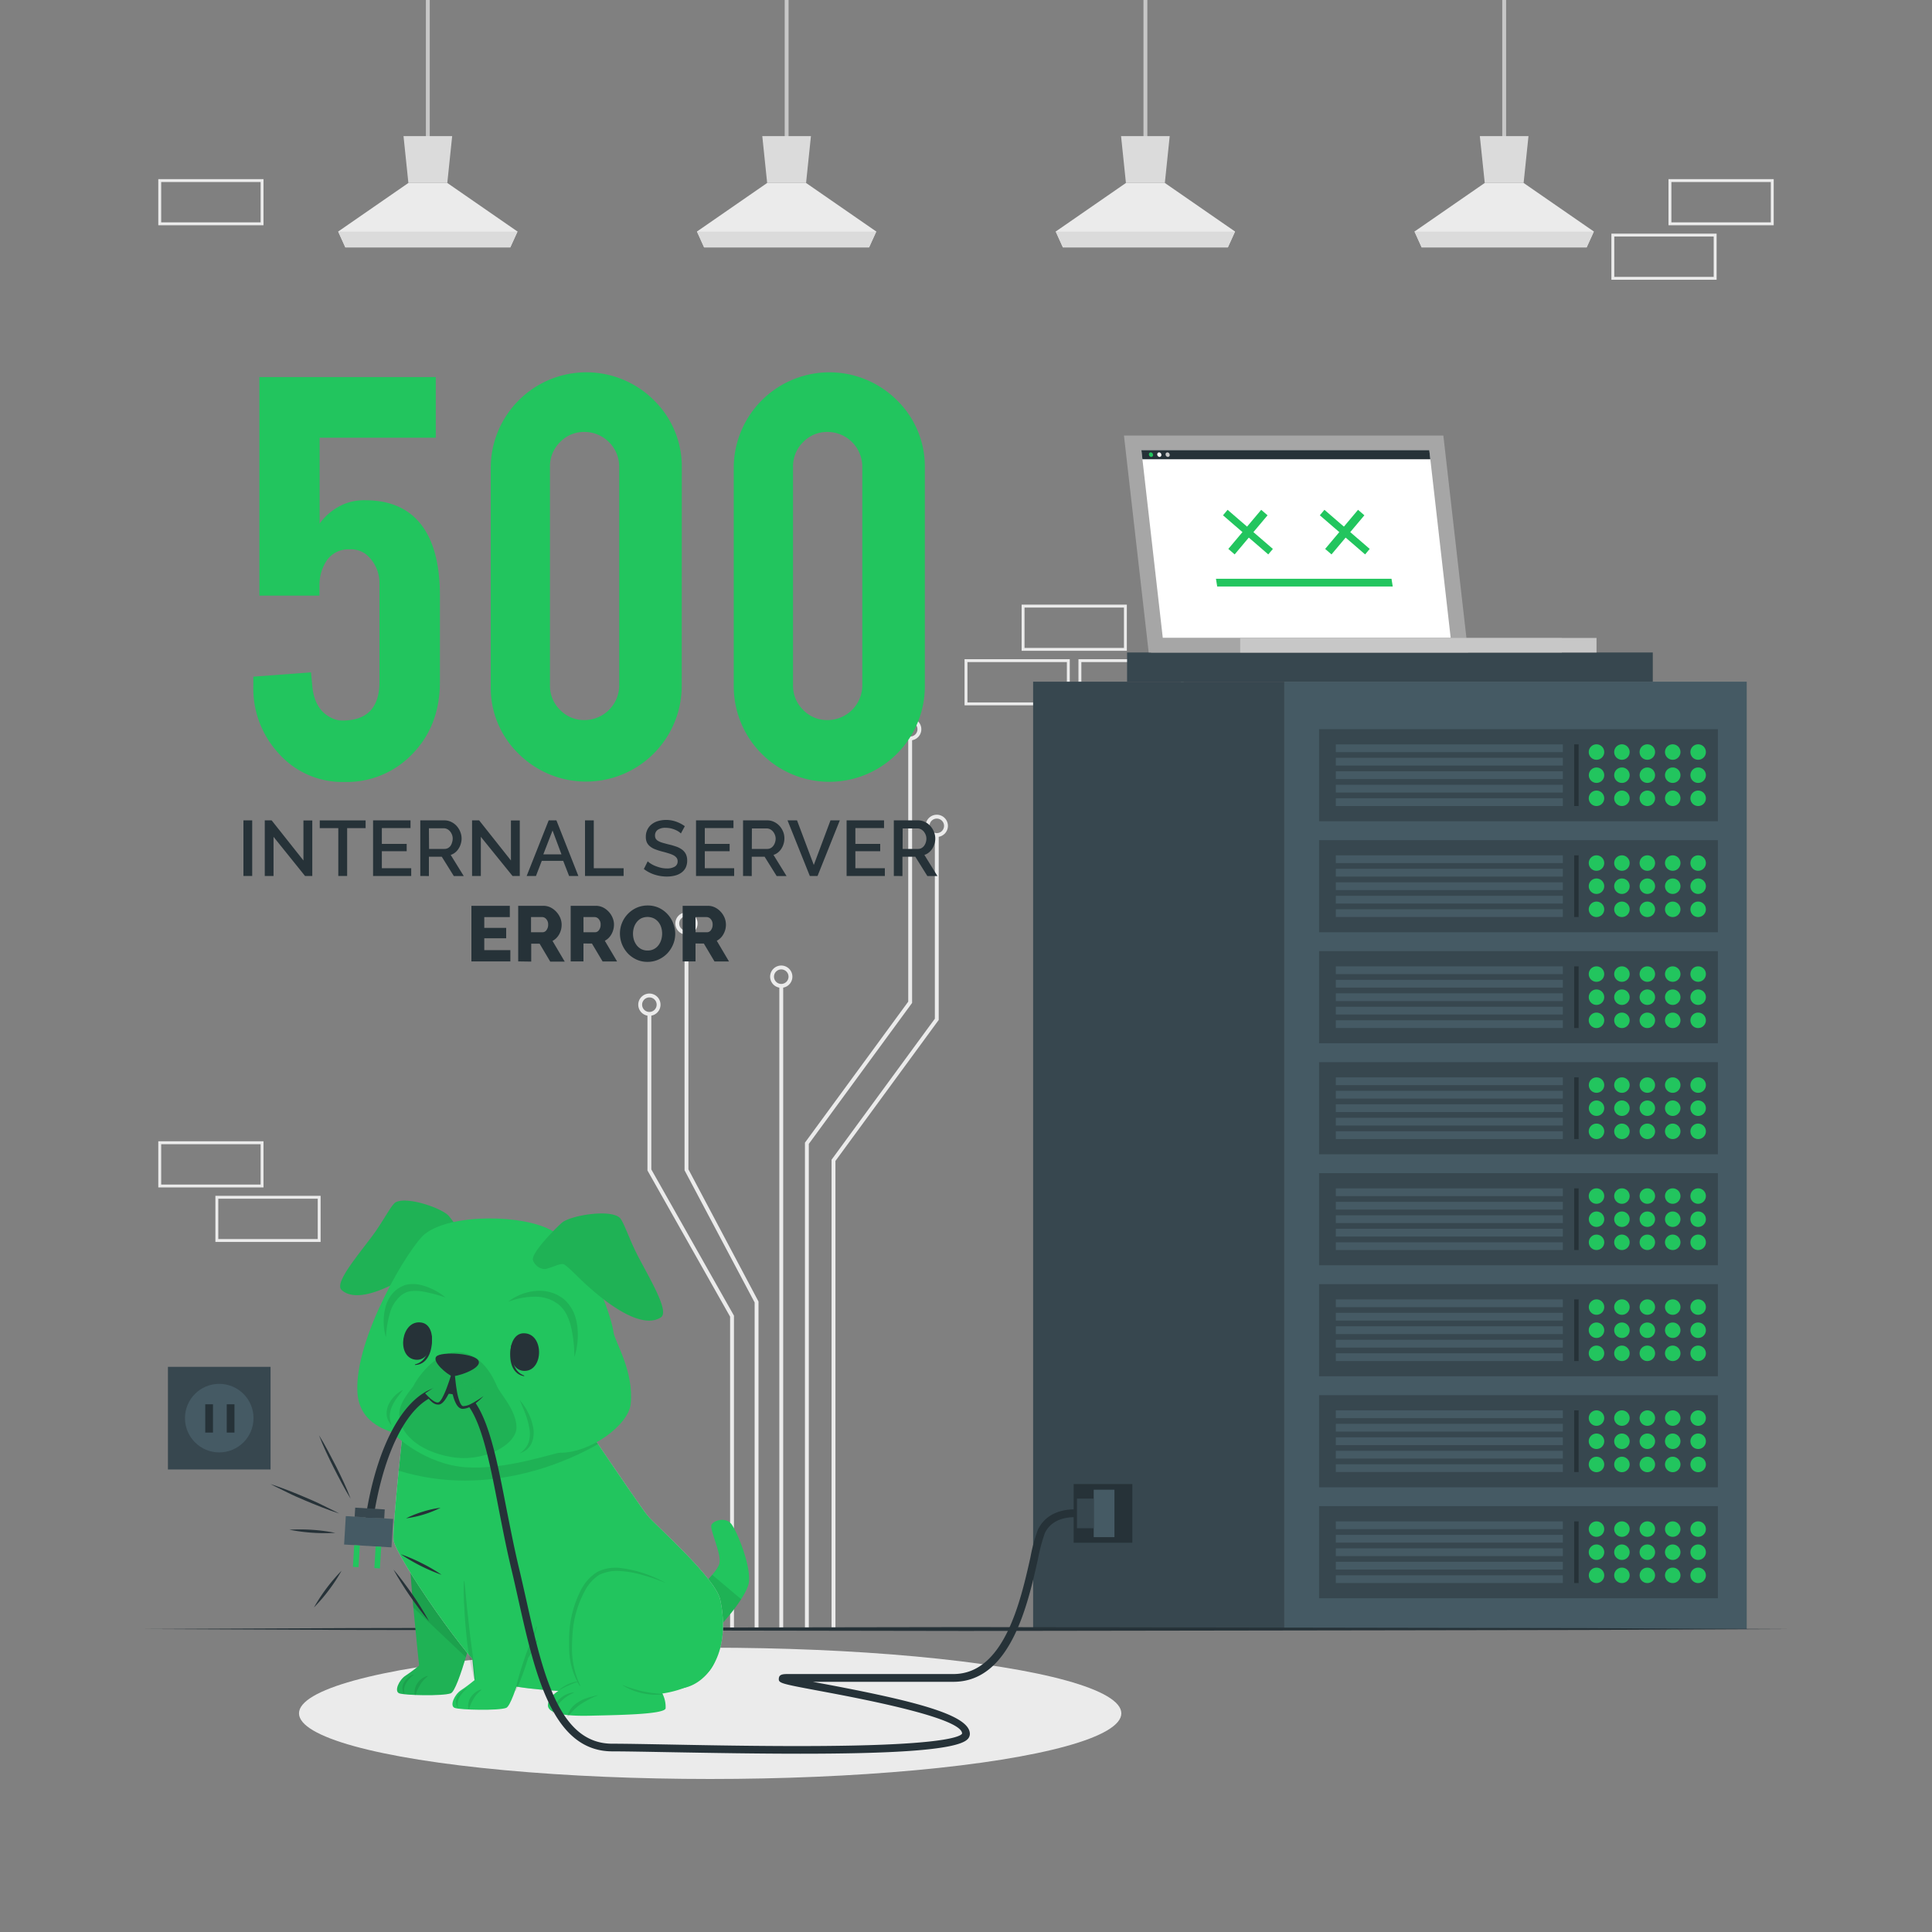 <svg xmlns="http://www.w3.org/2000/svg" viewBox="0 0 500 500"><rect x="0" y="0" width="500" height="500" fill="#808080" stroke="none"/><g id="freepik--background-complete--inject-161"><rect x="417.41" y="60.85" width="26.48" height="11.19" transform="translate(861.29 132.88) rotate(-180)" style="fill:none;stroke:#ebebeb;stroke-miterlimit:10;stroke-width:0.75px"></rect><rect x="432.18" y="46.74" width="26.48" height="11.19" transform="translate(890.84 104.66) rotate(180)" style="fill:none;stroke:#ebebeb;stroke-miterlimit:10;stroke-width:0.75px"></rect><rect x="250" y="170.97" width="26.48" height="11.19" transform="translate(526.48 353.13) rotate(180)" style="fill:none;stroke:#ebebeb;stroke-miterlimit:10;stroke-width:0.75px"></rect><rect x="264.77" y="156.86" width="26.48" height="11.19" transform="translate(556.02 324.91) rotate(180)" style="fill:none;stroke:#ebebeb;stroke-miterlimit:10;stroke-width:0.75px"></rect><rect x="279.49" y="170.97" width="26.48" height="11.19" transform="translate(585.45 353.13) rotate(180)" style="fill:none;stroke:#ebebeb;stroke-miterlimit:10;stroke-width:0.75px"></rect><rect x="41.34" y="46.74" width="26.48" height="11.19" transform="translate(109.16 104.66) rotate(180)" style="fill:none;stroke:#ebebeb;stroke-miterlimit:10;stroke-width:0.75px"></rect><rect x="56.11" y="309.85" width="26.48" height="11.19" transform="translate(138.71 630.89) rotate(180)" style="fill:none;stroke:#ebebeb;stroke-miterlimit:10;stroke-width:0.75px"></rect><rect x="41.34" y="295.74" width="26.48" height="11.19" transform="translate(109.16 602.67) rotate(180)" style="fill:none;stroke:#ebebeb;stroke-miterlimit:10;stroke-width:0.75px"></rect><rect x="417.41" y="309.85" width="26.48" height="11.19" transform="translate(861.29 630.89) rotate(-180)" style="fill:none;stroke:#ebebeb;stroke-miterlimit:10;stroke-width:0.75px"></rect><polyline points="208.82 421.54 208.82 295.88 235.55 259.39 235.55 191.06" style="fill:none;stroke:#ebebeb;stroke-miterlimit:10"></polyline><path d="M233.18,188.73a2.38,2.38,0,1,0,2.37-2.38A2.37,2.37,0,0,0,233.18,188.73Z" style="fill:none;stroke:#ebebeb;stroke-miterlimit:10"></path><polyline points="215.71 421.54 215.71 300.29 242.44 263.8 242.44 216.06" style="fill:none;stroke:#ebebeb;stroke-miterlimit:10"></polyline><path d="M240.06,213.72a2.38,2.38,0,1,0,2.38-2.37A2.38,2.38,0,0,0,240.06,213.72Z" style="fill:none;stroke:#ebebeb;stroke-miterlimit:10"></path><line x1="202.19" y1="421.54" x2="202.19" y2="255.13" style="fill:none;stroke:#ebebeb;stroke-miterlimit:10"></line><path d="M199.81,252.75a2.38,2.38,0,1,0,2.38-2.37A2.38,2.38,0,0,0,199.81,252.75Z" style="fill:none;stroke:#ebebeb;stroke-miterlimit:10"></path><polyline points="195.8 421.54 195.8 336.96 177.66 302.74 177.66 241.37" style="fill:none;stroke:#ebebeb;stroke-miterlimit:10"></polyline><path d="M175.28,239a2.38,2.38,0,1,0,2.38-2.38A2.37,2.37,0,0,0,175.28,239Z" style="fill:none;stroke:#ebebeb;stroke-miterlimit:10"></path><polyline points="189.45 421.54 189.45 340.62 168.06 302.78 168.06 262.37" style="fill:none;stroke:#ebebeb;stroke-miterlimit:10"></polyline><path d="M165.68,260a2.38,2.38,0,1,0,2.38-2.37A2.39,2.39,0,0,0,165.68,260Z" style="fill:none;stroke:#ebebeb;stroke-miterlimit:10"></path><line x1="110.72" y1="37.56" x2="110.72" style="fill:none;stroke:#c7c7c7;stroke-miterlimit:10"></line><polygon points="133.93 59.92 132.06 64.03 89.38 64.03 87.52 59.92 105.69 47.35 115.76 47.35 133.93 59.92" style="fill:#ebebeb"></polygon><polygon points="117.02 35.23 115.76 47.35 105.69 47.35 104.43 35.23 117.02 35.23" style="fill:#dbdbdb"></polygon><polygon points="133.93 59.93 132.06 64.03 89.38 64.03 87.52 59.93 133.93 59.93" style="fill:#dbdbdb"></polygon><line x1="203.58" y1="37.56" x2="203.58" style="fill:none;stroke:#c7c7c7;stroke-miterlimit:10"></line><polygon points="226.78 59.92 224.91 64.03 182.23 64.03 180.37 59.92 198.54 47.35 208.61 47.35 226.78 59.92" style="fill:#ebebeb"></polygon><polygon points="209.87 35.23 208.61 47.35 198.54 47.35 197.28 35.23 209.87 35.23" style="fill:#dbdbdb"></polygon><polygon points="226.78 59.93 224.91 64.03 182.23 64.03 180.37 59.93 226.78 59.93" style="fill:#dbdbdb"></polygon><line x1="296.43" y1="37.56" x2="296.43" style="fill:none;stroke:#c7c7c7;stroke-miterlimit:10"></line><polygon points="319.63 59.92 317.77 64.03 275.08 64.03 273.22 59.92 291.39 47.35 301.46 47.35 319.63 59.92" style="fill:#ebebeb"></polygon><polygon points="302.72 35.23 301.46 47.35 291.39 47.35 290.13 35.23 302.72 35.23" style="fill:#dbdbdb"></polygon><polygon points="319.63 59.93 317.76 64.03 275.08 64.03 273.22 59.93 319.63 59.93" style="fill:#dbdbdb"></polygon><line x1="389.28" y1="37.56" x2="389.28" style="fill:none;stroke:#c7c7c7;stroke-miterlimit:10"></line><polygon points="412.49 59.92 410.62 64.03 367.93 64.03 366.07 59.92 384.25 47.35 394.31 47.35 412.49 59.92" style="fill:#ebebeb"></polygon><polygon points="395.57 35.23 394.31 47.35 384.25 47.35 382.98 35.23 395.57 35.23" style="fill:#dbdbdb"></polygon><polygon points="412.48 59.93 410.62 64.03 367.93 64.03 366.07 59.93 412.48 59.93" style="fill:#dbdbdb"></polygon></g><g id="freepik--Shadow--inject-161"><ellipse cx="183.79" cy="443.41" rx="106.41" ry="16.99" style="fill:#ebebeb"></ellipse></g><g id="freepik--Server--inject-161"><rect x="267.37" y="176.42" width="65.02" height="245.17" style="fill:#37474f"></rect><rect x="332.39" y="176.42" width="119.66" height="245.17" style="fill:#455a64"></rect><rect x="341.37" y="389.79" width="103.21" height="23.84" style="fill:#37474f"></rect><rect x="345.71" y="393.73" width="58.75" height="2.01" style="fill:#455a64"></rect><rect x="345.71" y="397.22" width="58.75" height="2.01" style="fill:#455a64"></rect><rect x="345.71" y="400.71" width="58.75" height="2.01" style="fill:#455a64"></rect><rect x="345.71" y="404.19" width="58.75" height="2.01" style="fill:#455a64"></rect><rect x="345.71" y="407.68" width="58.75" height="2.01" style="fill:#455a64"></rect><path d="M415.17,395.73a2,2,0,1,1-2-2A2,2,0,0,1,415.17,395.73Z" style="fill:#22C55E"></path><path d="M421.75,395.73a2,2,0,1,1-2-2A2,2,0,0,1,421.75,395.73Z" style="fill:#22C55E"></path><path d="M428.33,395.73a2,2,0,1,1-2-2A2,2,0,0,1,428.33,395.73Z" style="fill:#22C55E"></path><path d="M434.9,395.73a2,2,0,1,1-2-2A2,2,0,0,1,434.9,395.73Z" style="fill:#22C55E"></path><path d="M441.48,395.73a2,2,0,1,1-2-2A2,2,0,0,1,441.48,395.73Z" style="fill:#22C55E"></path><path d="M415.17,401.71a2,2,0,1,1-2-2A2,2,0,0,1,415.17,401.71Z" style="fill:#22C55E"></path><path d="M421.75,401.71a2,2,0,1,1-2-2A2,2,0,0,1,421.75,401.71Z" style="fill:#22C55E"></path><path d="M428.33,401.71a2,2,0,1,1-2-2A2,2,0,0,1,428.33,401.71Z" style="fill:#22C55E"></path><path d="M434.9,401.71a2,2,0,1,1-2-2A2,2,0,0,1,434.9,401.71Z" style="fill:#22C55E"></path><path d="M441.48,401.71a2,2,0,1,1-2-2A2,2,0,0,1,441.48,401.71Z" style="fill:#22C55E"></path><circle cx="413.18" cy="407.7" r="2" style="fill:#22C55E"></circle><path d="M421.75,407.7a2,2,0,1,1-2-2A2,2,0,0,1,421.75,407.7Z" style="fill:#22C55E"></path><circle cx="426.33" cy="407.7" r="2" style="fill:#22C55E"></circle><path d="M434.9,407.7a2,2,0,1,1-2-2A2,2,0,0,1,434.9,407.7Z" style="fill:#22C55E"></path><path d="M441.48,407.7a2,2,0,1,1-2-2A2,2,0,0,1,441.48,407.7Z" style="fill:#22C55E"></path><rect x="407.4" y="393.73" width="1.15" height="15.96" style="fill:#263238"></rect><rect x="341.37" y="361.07" width="103.21" height="23.84" style="fill:#37474f"></rect><rect x="345.71" y="365" width="58.75" height="2.01" style="fill:#455a64"></rect><rect x="345.71" y="368.49" width="58.75" height="2.01" style="fill:#455a64"></rect><rect x="345.71" y="371.98" width="58.75" height="2.01" style="fill:#455a64"></rect><rect x="345.71" y="375.47" width="58.75" height="2.01" style="fill:#455a64"></rect><rect x="345.71" y="378.95" width="58.75" height="2.01" style="fill:#455a64"></rect><path d="M415.17,367a2,2,0,1,1-2-2A2,2,0,0,1,415.17,367Z" style="fill:#22C55E"></path><path d="M421.75,367a2,2,0,1,1-2-2A2,2,0,0,1,421.75,367Z" style="fill:#22C55E"></path><path d="M428.33,367a2,2,0,1,1-2-2A2,2,0,0,1,428.33,367Z" style="fill:#22C55E"></path><path d="M434.9,367a2,2,0,1,1-2-2A2,2,0,0,1,434.9,367Z" style="fill:#22C55E"></path><path d="M441.48,367a2,2,0,1,1-2-2A2,2,0,0,1,441.48,367Z" style="fill:#22C55E"></path><path d="M415.17,373a2,2,0,1,1-2-2A2,2,0,0,1,415.17,373Z" style="fill:#22C55E"></path><path d="M421.75,373a2,2,0,1,1-2-2A2,2,0,0,1,421.75,373Z" style="fill:#22C55E"></path><path d="M428.33,373a2,2,0,1,1-2-2A2,2,0,0,1,428.33,373Z" style="fill:#22C55E"></path><path d="M434.9,373a2,2,0,1,1-2-2A2,2,0,0,1,434.9,373Z" style="fill:#22C55E"></path><path d="M441.48,373a2,2,0,1,1-2-2A2,2,0,0,1,441.48,373Z" style="fill:#22C55E"></path><path d="M415.17,379a2,2,0,1,1-2-2A2,2,0,0,1,415.17,379Z" style="fill:#22C55E"></path><path d="M421.75,379a2,2,0,1,1-2-2A2,2,0,0,1,421.75,379Z" style="fill:#22C55E"></path><path d="M428.33,379a2,2,0,1,1-2-2A2,2,0,0,1,428.33,379Z" style="fill:#22C55E"></path><path d="M434.9,379a2,2,0,1,1-2-2A2,2,0,0,1,434.9,379Z" style="fill:#22C55E"></path><path d="M441.48,379a2,2,0,1,1-2-2A2,2,0,0,1,441.48,379Z" style="fill:#22C55E"></path><rect x="407.4" y="365" width="1.15" height="15.96" style="fill:#263238"></rect><rect x="341.37" y="332.34" width="103.21" height="23.84" style="fill:#37474f"></rect><rect x="345.71" y="336.28" width="58.75" height="2.01" style="fill:#455a64"></rect><rect x="345.71" y="339.76" width="58.75" height="2.01" style="fill:#455a64"></rect><rect x="345.71" y="343.25" width="58.75" height="2.01" style="fill:#455a64"></rect><rect x="345.71" y="346.74" width="58.75" height="2.01" style="fill:#455a64"></rect><rect x="345.71" y="350.23" width="58.75" height="2.01" style="fill:#455a64"></rect><circle cx="413.18" cy="338.27" r="2" style="fill:#22C55E"></circle><path d="M421.75,338.27a2,2,0,1,1-2-2A2,2,0,0,1,421.75,338.27Z" style="fill:#22C55E"></path><circle cx="426.33" cy="338.27" r="2" style="fill:#22C55E"></circle><path d="M434.9,338.27a2,2,0,1,1-2-2A2,2,0,0,1,434.9,338.27Z" style="fill:#22C55E"></path><path d="M441.48,338.27a2,2,0,1,1-2-2A2,2,0,0,1,441.48,338.27Z" style="fill:#22C55E"></path><path d="M415.17,344.26a2,2,0,1,1-2-2A2,2,0,0,1,415.17,344.26Z" style="fill:#22C55E"></path><path d="M421.75,344.26a2,2,0,1,1-2-2A2,2,0,0,1,421.75,344.26Z" style="fill:#22C55E"></path><path d="M428.33,344.26a2,2,0,1,1-2-2A2,2,0,0,1,428.33,344.26Z" style="fill:#22C55E"></path><path d="M434.9,344.26a2,2,0,1,1-2-2A2,2,0,0,1,434.9,344.26Z" style="fill:#22C55E"></path><path d="M441.48,344.26a2,2,0,1,1-2-2A2,2,0,0,1,441.48,344.26Z" style="fill:#22C55E"></path><path d="M415.17,350.24a2,2,0,1,1-2-2A2,2,0,0,1,415.17,350.24Z" style="fill:#22C55E"></path><path d="M421.75,350.24a2,2,0,1,1-2-2A2,2,0,0,1,421.75,350.24Z" style="fill:#22C55E"></path><path d="M428.33,350.24a2,2,0,1,1-2-2A2,2,0,0,1,428.33,350.24Z" style="fill:#22C55E"></path><path d="M434.9,350.24a2,2,0,1,1-2-2A2,2,0,0,1,434.9,350.24Z" style="fill:#22C55E"></path><path d="M441.48,350.24a2,2,0,1,1-2-2A2,2,0,0,1,441.48,350.24Z" style="fill:#22C55E"></path><rect x="407.4" y="336.28" width="1.15" height="15.96" style="fill:#263238"></rect><rect x="341.37" y="303.61" width="103.21" height="23.84" style="fill:#37474f"></rect><rect x="345.71" y="307.55" width="58.75" height="2.01" style="fill:#455a64"></rect><rect x="345.71" y="311.03" width="58.75" height="2.01" style="fill:#455a64"></rect><rect x="345.71" y="314.52" width="58.75" height="2.01" style="fill:#455a64"></rect><rect x="345.71" y="318.01" width="58.75" height="2.01" style="fill:#455a64"></rect><rect x="345.71" y="321.5" width="58.75" height="2.01" style="fill:#455a64"></rect><path d="M415.17,309.54a2,2,0,1,1-2-2A2,2,0,0,1,415.17,309.54Z" style="fill:#22C55E"></path><path d="M421.75,309.54a2,2,0,1,1-2-2A2,2,0,0,1,421.75,309.54Z" style="fill:#22C55E"></path><path d="M428.33,309.54a2,2,0,1,1-2-2A2,2,0,0,1,428.33,309.54Z" style="fill:#22C55E"></path><path d="M434.9,309.54a2,2,0,1,1-2-2A2,2,0,0,1,434.9,309.54Z" style="fill:#22C55E"></path><path d="M441.48,309.54a2,2,0,1,1-2-2A2,2,0,0,1,441.48,309.54Z" style="fill:#22C55E"></path><circle cx="413.18" cy="315.53" r="2" style="fill:#22C55E"></circle><path d="M421.75,315.53a2,2,0,1,1-2-2A2,2,0,0,1,421.75,315.53Z" style="fill:#22C55E"></path><circle cx="426.33" cy="315.53" r="2" style="fill:#22C55E"></circle><path d="M434.9,315.53a2,2,0,1,1-2-2A2,2,0,0,1,434.9,315.53Z" style="fill:#22C55E"></path><path d="M441.48,315.53a2,2,0,1,1-2-2A2,2,0,0,1,441.48,315.53Z" style="fill:#22C55E"></path><circle cx="413.18" cy="321.51" r="2" style="fill:#22C55E"></circle><path d="M421.75,321.51a2,2,0,1,1-2-2A2,2,0,0,1,421.75,321.51Z" style="fill:#22C55E"></path><circle cx="426.33" cy="321.51" r="2" style="fill:#22C55E"></circle><path d="M434.9,321.51a2,2,0,1,1-2-2A2,2,0,0,1,434.9,321.51Z" style="fill:#22C55E"></path><path d="M441.48,321.51a2,2,0,1,1-2-2A2,2,0,0,1,441.48,321.51Z" style="fill:#22C55E"></path><rect x="407.4" y="307.55" width="1.15" height="15.96" style="fill:#263238"></rect><rect x="341.37" y="274.88" width="103.21" height="23.84" style="fill:#37474f"></rect><rect x="345.71" y="278.82" width="58.75" height="2.01" style="fill:#455a64"></rect><rect x="345.71" y="282.31" width="58.75" height="2.01" style="fill:#455a64"></rect><rect x="345.71" y="285.79" width="58.75" height="2.01" style="fill:#455a64"></rect><rect x="345.71" y="289.28" width="58.75" height="2.01" style="fill:#455a64"></rect><rect x="345.71" y="292.77" width="58.75" height="2.01" style="fill:#455a64"></rect><circle cx="413.18" cy="280.82" r="2" style="fill:#22C55E"></circle><path d="M421.75,280.82a2,2,0,1,1-2-2A2,2,0,0,1,421.75,280.82Z" style="fill:#22C55E"></path><circle cx="426.33" cy="280.82" r="2" style="fill:#22C55E"></circle><path d="M434.9,280.82a2,2,0,1,1-2-2A2,2,0,0,1,434.9,280.82Z" style="fill:#22C55E"></path><path d="M441.48,280.82a2,2,0,1,1-2-2A2,2,0,0,1,441.48,280.82Z" style="fill:#22C55E"></path><circle cx="413.18" cy="286.8" r="2" style="fill:#22C55E"></circle><path d="M421.75,286.8a2,2,0,1,1-2-2A2,2,0,0,1,421.75,286.8Z" style="fill:#22C55E"></path><circle cx="426.33" cy="286.8" r="2" style="fill:#22C55E"></circle><path d="M434.9,286.8a2,2,0,1,1-2-2A2,2,0,0,1,434.9,286.8Z" style="fill:#22C55E"></path><path d="M441.48,286.8a2,2,0,1,1-2-2A2,2,0,0,1,441.48,286.8Z" style="fill:#22C55E"></path><path d="M415.17,292.79a2,2,0,1,1-2-2A2,2,0,0,1,415.17,292.79Z" style="fill:#22C55E"></path><path d="M421.75,292.79a2,2,0,1,1-2-2A2,2,0,0,1,421.75,292.79Z" style="fill:#22C55E"></path><path d="M428.33,292.79a2,2,0,1,1-2-2A2,2,0,0,1,428.33,292.79Z" style="fill:#22C55E"></path><path d="M434.9,292.79a2,2,0,1,1-2-2A2,2,0,0,1,434.9,292.79Z" style="fill:#22C55E"></path><path d="M441.48,292.79a2,2,0,1,1-2-2A2,2,0,0,1,441.48,292.79Z" style="fill:#22C55E"></path><rect x="407.4" y="278.82" width="1.15" height="15.96" style="fill:#263238"></rect><rect x="341.37" y="246.15" width="103.21" height="23.84" style="fill:#37474f"></rect><rect x="345.71" y="250.09" width="58.75" height="2.01" style="fill:#455a64"></rect><rect x="345.71" y="253.58" width="58.75" height="2.01" style="fill:#455a64"></rect><rect x="345.71" y="257.07" width="58.75" height="2.01" style="fill:#455a64"></rect><rect x="345.71" y="260.55" width="58.75" height="2.01" style="fill:#455a64"></rect><rect x="345.71" y="264.04" width="58.75" height="2.01" style="fill:#455a64"></rect><path d="M415.17,252.09a2,2,0,1,1-2-2A2,2,0,0,1,415.17,252.09Z" style="fill:#22C55E"></path><path d="M421.75,252.09a2,2,0,1,1-2-2A2,2,0,0,1,421.75,252.09Z" style="fill:#22C55E"></path><path d="M428.33,252.09a2,2,0,1,1-2-2A2,2,0,0,1,428.33,252.09Z" style="fill:#22C55E"></path><path d="M434.9,252.09a2,2,0,1,1-2-2A2,2,0,0,1,434.9,252.09Z" style="fill:#22C55E"></path><path d="M441.48,252.09a2,2,0,1,1-2-2A2,2,0,0,1,441.48,252.09Z" style="fill:#22C55E"></path><path d="M415.17,258.07a2,2,0,1,1-2-2A2,2,0,0,1,415.17,258.07Z" style="fill:#22C55E"></path><path d="M421.75,258.07a2,2,0,1,1-2-2A2,2,0,0,1,421.75,258.07Z" style="fill:#22C55E"></path><path d="M428.33,258.07a2,2,0,1,1-2-2A2,2,0,0,1,428.33,258.07Z" style="fill:#22C55E"></path><path d="M434.9,258.07a2,2,0,1,1-2-2A2,2,0,0,1,434.9,258.07Z" style="fill:#22C55E"></path><path d="M441.48,258.07a2,2,0,1,1-2-2A2,2,0,0,1,441.48,258.07Z" style="fill:#22C55E"></path><path d="M415.17,264.06a2,2,0,1,1-2-2A2,2,0,0,1,415.17,264.06Z" style="fill:#22C55E"></path><path d="M421.75,264.06a2,2,0,1,1-2-2A2,2,0,0,1,421.75,264.06Z" style="fill:#22C55E"></path><path d="M428.33,264.06a2,2,0,1,1-2-2A2,2,0,0,1,428.33,264.06Z" style="fill:#22C55E"></path><path d="M434.9,264.06a2,2,0,1,1-2-2A2,2,0,0,1,434.9,264.06Z" style="fill:#22C55E"></path><path d="M441.48,264.06a2,2,0,1,1-2-2A2,2,0,0,1,441.48,264.06Z" style="fill:#22C55E"></path><rect x="407.4" y="250.09" width="1.15" height="15.96" style="fill:#263238"></rect><rect x="341.37" y="217.43" width="103.21" height="23.84" style="fill:#37474f"></rect><rect x="345.71" y="221.36" width="58.75" height="2.01" style="fill:#455a64"></rect><rect x="345.71" y="224.85" width="58.75" height="2.01" style="fill:#455a64"></rect><rect x="345.71" y="228.34" width="58.75" height="2.01" style="fill:#455a64"></rect><rect x="345.71" y="231.83" width="58.75" height="2.01" style="fill:#455a64"></rect><rect x="345.71" y="235.31" width="58.75" height="2.01" style="fill:#455a64"></rect><path d="M415.17,223.36a2,2,0,1,1-2-2A2,2,0,0,1,415.17,223.36Z" style="fill:#22C55E"></path><path d="M421.75,223.36a2,2,0,1,1-2-2A2,2,0,0,1,421.75,223.36Z" style="fill:#22C55E"></path><path d="M428.33,223.36a2,2,0,1,1-2-2A2,2,0,0,1,428.33,223.36Z" style="fill:#22C55E"></path><path d="M434.9,223.36a2,2,0,1,1-2-2A2,2,0,0,1,434.9,223.36Z" style="fill:#22C55E"></path><path d="M441.48,223.36a2,2,0,1,1-2-2A2,2,0,0,1,441.48,223.36Z" style="fill:#22C55E"></path><path d="M415.17,229.35a2,2,0,1,1-2-2A2,2,0,0,1,415.17,229.35Z" style="fill:#22C55E"></path><path d="M421.75,229.35a2,2,0,1,1-2-2A2,2,0,0,1,421.75,229.35Z" style="fill:#22C55E"></path><path d="M428.33,229.35a2,2,0,1,1-2-2A2,2,0,0,1,428.33,229.35Z" style="fill:#22C55E"></path><path d="M434.9,229.35a2,2,0,1,1-2-2A2,2,0,0,1,434.9,229.35Z" style="fill:#22C55E"></path><path d="M441.48,229.35a2,2,0,1,1-2-2A2,2,0,0,1,441.48,229.35Z" style="fill:#22C55E"></path><path d="M415.17,235.33a2,2,0,1,1-2-2A2,2,0,0,1,415.17,235.33Z" style="fill:#22C55E"></path><path d="M421.75,235.33a2,2,0,1,1-2-2A2,2,0,0,1,421.75,235.33Z" style="fill:#22C55E"></path><path d="M428.33,235.33a2,2,0,1,1-2-2A2,2,0,0,1,428.33,235.33Z" style="fill:#22C55E"></path><path d="M434.9,235.33a2,2,0,1,1-2-2A2,2,0,0,1,434.9,235.33Z" style="fill:#22C55E"></path><path d="M441.48,235.33a2,2,0,1,1-2-2A2,2,0,0,1,441.48,235.33Z" style="fill:#22C55E"></path><rect x="407.4" y="221.36" width="1.15" height="15.96" style="fill:#263238"></rect><rect x="341.37" y="188.7" width="103.21" height="23.84" style="fill:#37474f"></rect><rect x="345.71" y="192.64" width="58.75" height="2.01" style="fill:#455a64"></rect><rect x="345.71" y="196.12" width="58.75" height="2.01" style="fill:#455a64"></rect><rect x="345.71" y="199.61" width="58.75" height="2.01" style="fill:#455a64"></rect><rect x="345.71" y="203.1" width="58.75" height="2.01" style="fill:#455a64"></rect><rect x="345.71" y="206.59" width="58.75" height="2.01" style="fill:#455a64"></rect><path d="M415.17,194.63a2,2,0,1,1-2-2A2,2,0,0,1,415.17,194.63Z" style="fill:#22C55E"></path><path d="M421.75,194.63a2,2,0,1,1-2-2A2,2,0,0,1,421.75,194.63Z" style="fill:#22C55E"></path><path d="M428.33,194.63a2,2,0,1,1-2-2A2,2,0,0,1,428.33,194.63Z" style="fill:#22C55E"></path><path d="M434.9,194.63a2,2,0,1,1-2-2A2,2,0,0,1,434.9,194.63Z" style="fill:#22C55E"></path><path d="M441.48,194.63a2,2,0,1,1-2-2A2,2,0,0,1,441.48,194.63Z" style="fill:#22C55E"></path><circle cx="413.18" cy="200.62" r="2" style="fill:#22C55E"></circle><path d="M421.75,200.62a2,2,0,1,1-2-2A2,2,0,0,1,421.75,200.62Z" style="fill:#22C55E"></path><circle cx="426.33" cy="200.62" r="2" style="fill:#22C55E"></circle><path d="M434.9,200.62a2,2,0,1,1-2-2A2,2,0,0,1,434.9,200.62Z" style="fill:#22C55E"></path><path d="M441.48,200.62a2,2,0,1,1-2-2A2,2,0,0,1,441.48,200.62Z" style="fill:#22C55E"></path><path d="M415.17,206.6a2,2,0,1,1-2-2A2,2,0,0,1,415.17,206.6Z" style="fill:#22C55E"></path><path d="M421.75,206.6a2,2,0,1,1-2-2A2,2,0,0,1,421.75,206.6Z" style="fill:#22C55E"></path><path d="M428.33,206.6a2,2,0,1,1-2-2A2,2,0,0,1,428.33,206.6Z" style="fill:#22C55E"></path><path d="M434.9,206.6a2,2,0,1,1-2-2A2,2,0,0,1,434.9,206.6Z" style="fill:#22C55E"></path><path d="M441.48,206.6a2,2,0,1,1-2-2A2,2,0,0,1,441.48,206.6Z" style="fill:#22C55E"></path><rect x="407.4" y="192.64" width="1.15" height="15.96" style="fill:#263238"></rect><rect x="291.69" y="168.86" width="136.05" height="7.56" style="fill:#37474f"></rect><rect x="277.86" y="384.07" width="15.19" height="15.19" style="fill:#263238"></rect></g><g id="freepik--Texts--inject-161"><path d="M63,226.7V212.31h2.27V226.7Z" style="fill:#263238"></path><path d="M70.79,216.57V226.7H68.52V212.31H70.3l8.23,10.38V212.33h2.29V226.7H78.94Z" style="fill:#263238"></path><path d="M94.62,214.32H89.84V226.7H87.55V214.32h-4.8v-2H94.62Z" style="fill:#263238"></path><path d="M106.42,224.7v2H96.55V212.31h9.69v2H98.82v4.09h6.43v1.89H98.82v4.4Z" style="fill:#263238"></path><path d="M108.77,226.7V212.31H115a4,4,0,0,1,1.79.41,4.51,4.51,0,0,1,1.41,1.06,5,5,0,0,1,.92,1.5,4.66,4.66,0,0,1,.34,1.72,4.59,4.59,0,0,1-.21,1.39,4.52,4.52,0,0,1-.57,1.24,3.79,3.79,0,0,1-.89,1,3.47,3.47,0,0,1-1.15.62l3.38,5.47h-2.57l-3.12-5H111v5Zm2.27-7h4a1.87,1.87,0,0,0,.88-.21,2.12,2.12,0,0,0,.68-.59A3,3,0,0,0,117,218a3.17,3.17,0,0,0,.16-1,2.78,2.78,0,0,0-.19-1,3.23,3.23,0,0,0-.5-.85,2.53,2.53,0,0,0-.73-.58,1.92,1.92,0,0,0-.87-.21H111Z" style="fill:#263238"></path><path d="M124.44,216.57V226.7h-2.27V212.31H124l8.23,10.38V212.33h2.29V226.7h-1.88Z" style="fill:#263238"></path><path d="M142,212.31h2l5.68,14.39h-2.4l-1.52-3.91h-5.55l-1.5,3.91h-2.41Zm3.31,8.8L143,214.93l-2.39,6.18Z" style="fill:#263238"></path><path d="M151.4,226.7V212.31h2.27V224.7h7.72v2Z" style="fill:#263238"></path><path d="M176.21,215.7a3.18,3.18,0,0,0-.59-.48,5,5,0,0,0-.9-.47,6.63,6.63,0,0,0-1.14-.37,5.86,5.86,0,0,0-1.26-.14,3.39,3.39,0,0,0-2.12.53,1.74,1.74,0,0,0-.68,1.46,1.61,1.61,0,0,0,.21.86,1.89,1.89,0,0,0,.66.58,5.21,5.21,0,0,0,1.12.45q.66.19,1.56.42a17.39,17.39,0,0,1,2,.58,5.64,5.64,0,0,1,1.49.79,3.39,3.39,0,0,1,.95,1.15,3.73,3.73,0,0,1,.33,1.65,4.12,4.12,0,0,1-.41,1.89,3.6,3.6,0,0,1-1.14,1.28,4.77,4.77,0,0,1-1.67.73,8.41,8.41,0,0,1-2.05.24,10.25,10.25,0,0,1-3.17-.5,9.05,9.05,0,0,1-2.77-1.45l1-2a3.79,3.79,0,0,0,.76.59,6.5,6.5,0,0,0,1.15.6,10.9,10.9,0,0,0,1.43.47,6.49,6.49,0,0,0,1.6.19,3.87,3.87,0,0,0,2.07-.47,1.52,1.52,0,0,0,.73-1.38,1.45,1.45,0,0,0-.28-.91,2.44,2.44,0,0,0-.78-.64,7,7,0,0,0-1.23-.49c-.49-.15-1-.31-1.66-.47a16.84,16.84,0,0,1-1.88-.6,4.69,4.69,0,0,1-1.33-.76,3,3,0,0,1-.8-1,3.51,3.51,0,0,1-.27-1.45,4.15,4.15,0,0,1,.4-1.87,3.94,3.94,0,0,1,1.11-1.38,4.77,4.77,0,0,1,1.65-.84,7.24,7.24,0,0,1,2.07-.29,7.56,7.56,0,0,1,2.69.47,8.74,8.74,0,0,1,2.17,1.15Z" style="fill:#263238"></path><path d="M190,224.7v2h-9.87V212.31h9.69v2h-7.42v4.09h6.43v1.89h-6.43v4.4Z" style="fill:#263238"></path><path d="M192.3,226.7V212.31h6.27a4,4,0,0,1,1.79.41,4.51,4.51,0,0,1,1.41,1.06,5,5,0,0,1,.92,1.5A4.47,4.47,0,0,1,203,217a4.59,4.59,0,0,1-.21,1.39,4.8,4.8,0,0,1-.56,1.24,3.83,3.83,0,0,1-.9,1,3.47,3.47,0,0,1-1.15.62l3.38,5.47H201l-3.12-5h-3.33v5Zm2.27-7h4a1.84,1.84,0,0,0,.88-.21,2.12,2.12,0,0,0,.68-.59,2.8,2.8,0,0,0,.44-.86,3.18,3.18,0,0,0,.17-1,2.79,2.79,0,0,0-.2-1,3,3,0,0,0-.5-.85,2.53,2.53,0,0,0-.73-.58,1.91,1.91,0,0,0-.86-.21h-3.86Z" style="fill:#263238"></path><path d="M206.27,212.31l4.34,11.54,4.32-11.54h2.41l-5.76,14.39h-2l-5.77-14.39Z" style="fill:#263238"></path><path d="M229,224.7v2H219.1V212.31h9.69v2h-7.42v4.09h6.43v1.89h-6.43v4.4Z" style="fill:#263238"></path><path d="M231.32,226.7V212.31h6.27a4,4,0,0,1,1.79.41,4.51,4.51,0,0,1,1.41,1.06,5,5,0,0,1,.92,1.5,4.66,4.66,0,0,1,.34,1.72,4.59,4.59,0,0,1-.21,1.39,4.8,4.8,0,0,1-.56,1.24,4,4,0,0,1-.9,1,3.47,3.47,0,0,1-1.15.62l3.38,5.47H240l-3.12-5h-3.33v5Zm2.27-7h4a1.87,1.87,0,0,0,.88-.21,2.12,2.12,0,0,0,.68-.59,3,3,0,0,0,.44-.86,3.17,3.17,0,0,0,.16-1,2.78,2.78,0,0,0-.19-1,3.23,3.23,0,0,0-.5-.85,2.53,2.53,0,0,0-.73-.58,1.92,1.92,0,0,0-.87-.21h-3.85Z" style="fill:#263238"></path><path d="M132.08,245.89v2.92H122V234.42h9.94v2.92h-6.61v2.79H131v2.7h-5.67v3.06Z" style="fill:#263238"></path><path d="M134.11,248.81V234.42h6.48a4.25,4.25,0,0,1,1.88.42A5.17,5.17,0,0,1,144,236a5.48,5.48,0,0,1,1,1.56,4.57,4.57,0,0,1,.35,1.76,5,5,0,0,1-.16,1.29,5.1,5.1,0,0,1-.46,1.16,4.57,4.57,0,0,1-.74,1,4.27,4.27,0,0,1-1,.74l3.16,5.35h-3.75l-2.75-4.64h-2.17v4.64Zm3.32-7.54h3a1.25,1.25,0,0,0,1-.56,2.25,2.25,0,0,0,.43-1.43,2,2,0,0,0-.49-1.42,1.4,1.4,0,0,0-1-.52h-2.94Z" style="fill:#263238"></path><path d="M147.69,248.81V234.42h6.48a4.25,4.25,0,0,1,1.88.42,5.17,5.17,0,0,1,1.49,1.12,5.27,5.27,0,0,1,1,1.56,4.58,4.58,0,0,1,.36,1.76,5,5,0,0,1-.17,1.29,5.1,5.1,0,0,1-.46,1.16,4.57,4.57,0,0,1-.74,1,4.27,4.27,0,0,1-1,.74l3.17,5.35h-3.75l-2.76-4.64H151v4.64Zm3.32-7.54h3a1.25,1.25,0,0,0,1-.56,2.25,2.25,0,0,0,.43-1.43,2,2,0,0,0-.49-1.42,1.4,1.4,0,0,0-1.05-.52H151Z" style="fill:#263238"></path><path d="M167.57,248.93a6.68,6.68,0,0,1-2.92-.63,7.21,7.21,0,0,1-2.25-1.65,7.61,7.61,0,0,1-1.45-2.34,7.46,7.46,0,0,1-.51-2.72,7.13,7.13,0,0,1,.53-2.73,7.31,7.31,0,0,1,3.78-3.93,7,7,0,0,1,2.88-.59,6.82,6.82,0,0,1,2.92.62,7.11,7.11,0,0,1,2.25,1.67,7.55,7.55,0,0,1,1.44,2.35,7.36,7.36,0,0,1,.51,2.67,7.16,7.16,0,0,1-.54,2.74,7.5,7.5,0,0,1-1.49,2.32,7.26,7.26,0,0,1-2.27,1.61A6.73,6.73,0,0,1,167.57,248.93Zm-3.75-7.3a5.53,5.53,0,0,0,.24,1.62,4.53,4.53,0,0,0,.72,1.38,3.66,3.66,0,0,0,1.19,1,3.51,3.51,0,0,0,1.62.36,3.4,3.4,0,0,0,2.84-1.39,4.49,4.49,0,0,0,.7-1.4,5.71,5.71,0,0,0,.23-1.59,5.46,5.46,0,0,0-.24-1.61,4.15,4.15,0,0,0-.73-1.38,3.68,3.68,0,0,0-1.19-.95,3.87,3.87,0,0,0-3.26,0,3.75,3.75,0,0,0-1.18,1,4.46,4.46,0,0,0-.71,1.39A5.71,5.71,0,0,0,163.82,241.63Z" style="fill:#263238"></path><path d="M176.67,248.81V234.42h6.49a4.2,4.2,0,0,1,1.87.42,5,5,0,0,1,1.49,1.12,5.3,5.3,0,0,1,1,1.56,4.76,4.76,0,0,1,.35,1.76,5,5,0,0,1-.16,1.29,5.13,5.13,0,0,1-.47,1.16,4.27,4.27,0,0,1-.74,1,4.43,4.43,0,0,1-1,.74l3.16,5.35h-3.75l-2.76-4.64H180v4.64Zm3.33-7.54h3a1.25,1.25,0,0,0,1-.56,2.32,2.32,0,0,0,.43-1.43,2.06,2.06,0,0,0-.49-1.42,1.44,1.44,0,0,0-1.05-.52H180Z" style="fill:#263238"></path><path d="M82.72,113.28v22.21a15.05,15.05,0,0,1,6.54-5.12,13.72,13.72,0,0,1,5.22-.91q10.26,0,15.15,7.18,4.22,6.2,4.22,17.51v22.29q0,11.48-7.27,18.83a23.45,23.45,0,0,1-17.5,7.1,22,22,0,0,1-17-7.43,24.71,24.71,0,0,1-6.52-17.34v-2.48L80.49,174l.33,3.55q.59,6.19,5,8.26a6.21,6.21,0,0,0,2.81.66q9.57,0,9.57-10V151.09a9.63,9.63,0,0,0-3.32-7.51,6.35,6.35,0,0,0-4.4-1.4,6.72,6.72,0,0,0-6.14,3.22,11.45,11.45,0,0,0-1.66,5.94v2.81H67.12V97.59h45.66v15.69Z" style="fill:#22C55E"></path><path d="M176.43,177.6a24.76,24.76,0,0,1-42.23,17.46A23.78,23.78,0,0,1,127,177.6V121.12a24.75,24.75,0,0,1,42.27-17.5,24,24,0,0,1,7.18,17.5Zm-16.18-56.81a9,9,0,0,0-9-9,8.55,8.55,0,0,0-6.32,2.64,8.77,8.77,0,0,0-2.6,6.36v56.56a8.75,8.75,0,0,0,2.6,6.36,8.55,8.55,0,0,0,6.32,2.64,9,9,0,0,0,9-9Z" style="fill:#22C55E"></path><path d="M239.35,177.6a24.73,24.73,0,0,1-49.46,0V121.12a24.76,24.76,0,0,1,42.28-17.5,24,24,0,0,1,7.18,17.5Zm-16.19-56.81a9,9,0,0,0-9-9,8.53,8.53,0,0,0-6.32,2.64,8.73,8.73,0,0,0-2.6,6.36v56.56a8.71,8.71,0,0,0,2.6,6.36,8.53,8.53,0,0,0,6.32,2.64,9,9,0,0,0,9-9Z" style="fill:#22C55E"></path></g><g id="freepik--wall-plug--inject-161"><rect x="43.46" y="353.74" width="26.56" height="26.56" style="fill:#37474f"></rect><circle cx="56.74" cy="367.01" r="8.87" style="fill:#455a64"></circle><rect x="53.12" y="363.43" width="2" height="7.32" style="fill:#263238"></rect><rect x="58.68" y="363.43" width="2" height="7.32" style="fill:#263238"></rect></g><g id="freepik--Floor--inject-161"><polygon points="36.85 421.59 90.14 421.35 143.43 421.26 250 421.09 356.57 421.26 409.86 421.35 463.15 421.59 409.86 421.84 356.57 421.93 250 422.09 143.43 421.92 90.14 421.83 36.85 421.59" style="fill:#263238"></polygon></g><g id="freepik--Dog--inject-161"><path d="M128.08,396.52c1,2.12-2.84,17.31-4,20.43s-5.39,20.53-7.43,21.28-11.93.54-13.33,0,0-3.51,1.61-4.55,3.54-2.63,3.54-2.63-2.89-26.89-2.35-29.9S125.48,390.83,128.08,396.52Z" style="fill:#22C55E"></path><path d="M128.08,396.52c1,2.12-2.84,17.31-4,20.43s-5.39,20.53-7.43,21.28-11.93.54-13.33,0,0-3.51,1.61-4.55,3.54-2.63,3.54-2.63-2.89-26.89-2.35-29.9S125.48,390.83,128.08,396.52Z" style="opacity:0.1"></path><path d="M107.4,437.06a3.9,3.9,0,0,1,.65-1.49,5.6,5.6,0,0,1,1.13-1.15,3.68,3.68,0,0,1,1.42-.69.07.07,0,0,1,.07.12c-.18.16-.38.3-.55.47s-.36.35-.52.53a6.07,6.07,0,0,0-.85,1.16c-.25.41-.48.83-.7,1.27s-.33.91-.5,1.37a.1.1,0,0,1-.2,0A3.67,3.67,0,0,1,107.4,437.06Z" style="opacity:0.1"></path><path d="M104.51,435.48a5,5,0,0,1,2.41-2.11c.07,0,.14.05.08.1a8.13,8.13,0,0,0-1.92,2.17,3.66,3.66,0,0,0-.38,2.85s0,.06-.07,0A2.92,2.92,0,0,1,104.51,435.48Z" style="opacity:0.1"></path><path d="M106.94,416l13.59,12.86c1.5-4.93,2.9-10.29,3.51-11.88,1.2-3.12,5-18.31,4-20.43-2.61-5.69-21.48,1.62-22,4.63C105.83,402.57,106.33,409.27,106.94,416Z" style="opacity:0.1"></path><path d="M179.41,411.72c.55.52,5.9-4.54,6.72-6.91s-2.6-9.06-2-10.2,3.55-2.05,5.06-.3,5.38,11.34,4.58,15.44S184.74,423,183.87,423,179.41,411.72,179.41,411.72Z" style="fill:#22C55E"></path><path d="M179.41,411.72s3.61,11.2,4.46,11.25c.63,0,5.21-4.86,7.95-9.09l-7.49-6.31C182.44,409.8,179.79,412.08,179.41,411.72Z" style="opacity:0.1"></path><path d="M149.19,365.46h-44.4s-3.3,29.24-2.94,33.11,19.87,32.54,25.92,36.24,40.83,3.88,49.29,2c6.58-1.45,12.07-9.85,9.34-22.78-1.19-5.66-16.61-19.14-18.76-21.72S149.19,365.46,149.19,365.46Z" style="fill:#c7c7c7"></path><path d="M101.85,398.57c.36,3.87,19.87,32.54,25.93,36.24s40.82,3.88,49.29,2c6.57-1.45,12.07-9.85,9.33-22.79-1.19-5.65-16.6-19.13-18.75-21.71-1.32-1.58-7.94-11.3-12.88-18.6-3.13-4.62-5.58-8.27-5.58-8.27h-44.4s-.83,7.34-1.61,15.15S101.67,396.64,101.85,398.57Z" style="fill:#22C55E"></path><path d="M103.18,380.61c23.86,7.36,45.08-3.11,51.59-6.88-3.13-4.62-5.58-8.27-5.58-8.27h-44.4S104,372.8,103.18,380.61Z" style="opacity:0.1"></path><path d="M177.91,412.64s-12.22-7.67-20.79-6.29-11.6,19-7.49,28.89c0,0-7.82,2.32-7.82,6.1,0,2.15,4.47,2.84,10.91,2.68s19.26-.28,19.54-1.9a7.68,7.68,0,0,0-.84-3.85s11.57-1.3,13.84-9S179.84,413.93,177.91,412.64Z" style="fill:#22C55E"></path><path d="M161.22,436.11a31.06,31.06,0,0,0,10.29,2.28c.07,0,.09.12,0,.13a16.82,16.82,0,0,1-10.33-2.33C161.14,436.17,161.17,436.08,161.22,436.11Z" style="opacity:0.1"></path><path d="M146.84,444.07a6,6,0,0,1,2.66-3.44,9.23,9.23,0,0,1,2.26-1.14c.92-.31,1.86-.48,2.79-.77.07,0,.13.09,0,.12a15,15,0,0,0-2.3,1.06,22.45,22.45,0,0,0-2.17,1.28,13.51,13.51,0,0,0-3,3C147.05,444.31,146.8,444.24,146.84,444.07Z" style="opacity:0.1"></path><path d="M148.42,438a.06.06,0,0,1,0,.12,9.84,9.84,0,0,0-5.26,5.22c0,.1-.22.1-.2,0A6.27,6.27,0,0,1,148.42,438Z" style="opacity:0.1"></path><path d="M144.61,437.45s0,.06,0,.05a25.61,25.61,0,0,1,4.81-2.21c.2.35.41.7.64,1,0,.07.15,0,.11-.06a22.3,22.3,0,0,1-2.14-9.88,48.93,48.93,0,0,1,.32-5.41,0,0,0,0,1,0,0,26.51,26.51,0,0,1,2.9-9,10.84,10.84,0,0,1,3.77-4.34,10.46,10.46,0,0,1,5.65-1,26,26,0,0,1,5.9,1.09,45.74,45.74,0,0,1,5.72,2,31.69,31.69,0,0,0-11.56-3.87,10.58,10.58,0,0,0-6.16,1,11.77,11.77,0,0,0-4.2,4.64,27.93,27.93,0,0,0-3.07,11.88c0,.47,0,.95,0,1.42v0c0,.63,0,1.25,0,1.88a18.69,18.69,0,0,0,2.11,8.53A9.08,9.08,0,0,0,144.61,437.45Z" style="opacity:0.1"></path><path d="M142.43,400.29c1,2.11-2.84,17.3-4,20.42S133,441.24,131,442s-11.93.54-13.33,0,0-3.51,1.61-4.55,3.53-2.63,3.53-2.63-2.88-26.89-2.35-29.9S139.83,394.59,142.43,400.29Z" style="fill:#22C55E"></path><path d="M135.77,429.15c.91-2.74,2.1-5.4,3-8.13,0-.11.21-.06.17.05-.7,2.2-1.23,4.46-1.89,6.68.1-.15.19-.31.28-.46a10.87,10.87,0,0,0,1.57-2.77.09.09,0,0,1,.18.05,6.42,6.42,0,0,1-.59,1.34c-.26.49-.53,1-.8,1.47s-.71,1.26-1.1,1.87c0,.05,0,.09,0,.13a78.59,78.59,0,0,1-3,8.13.13.13,0,0,1-.24-.07A85.77,85.77,0,0,1,135.77,429.15Z" style="opacity:0.1"></path><path d="M120.05,409.2c0-.05.11-.07.12,0,.29,2,.41,4.1.62,6.15s.47,4.25.7,6.38c.47,4.23,1.18,8.45,1.52,12.69,0,.18-.31.2-.36,0A77.9,77.9,0,0,1,120.6,422c-.22-2.08-.35-4.16-.45-6.24A59.07,59.07,0,0,1,120.05,409.2Z" style="opacity:0.1"></path><path d="M121.27,440.61a3.73,3.73,0,0,1,.64-1.49,5.4,5.4,0,0,1,1.14-1.15,3.55,3.55,0,0,1,1.42-.69.07.07,0,0,1,.06.12c-.18.17-.38.3-.55.47l-.52.53a6.91,6.91,0,0,0-.85,1.16c-.24.41-.48.83-.69,1.27s-.34.91-.51,1.37a.1.1,0,0,1-.19,0A3.52,3.52,0,0,1,121.27,440.61Z" style="opacity:0.1"></path><path d="M118.37,439a5,5,0,0,1,2.42-2.11c.06,0,.13.05.07.1a7.92,7.92,0,0,0-1.91,2.17,3.57,3.57,0,0,0-.38,2.85s0,.06-.07,0A2.92,2.92,0,0,1,118.37,439Z" style="opacity:0.1"></path><path d="M121.78,324.81c.48-1.76-3.9-8-5.57-10.05s-10.86-5.22-13.8-3.61c-1.15.63-3.29,5.05-6.18,8.88-4.48,5.94-9.7,12.17-7.8,13.84,4.6,4.07,15.11-2.35,18.52-4.5s6.52-4.78,7.35-4.69c1.1.12,3.4,1.86,4.33,2A3.23,3.23,0,0,0,121.78,324.81Z" style="fill:#22C55E"></path><path d="M121.78,324.81c.48-1.76-3.9-8-5.57-10.05s-10.86-5.22-13.8-3.61c-1.15.63-3.29,5.05-6.18,8.88-4.48,5.94-9.7,12.17-7.8,13.84,4.6,4.07,15.11-2.35,18.52-4.5s6.52-4.78,7.35-4.69c1.1.12,3.4,1.86,4.33,2A3.23,3.23,0,0,0,121.78,324.81Z" style="opacity:0.1"></path><path d="M143,318.59c10.73,6.42,15.49,23.48,15.78,26.21.24,2.22,5.35,10.1,4.44,18.57-.59,5.44-10.37,12.67-18.33,12.6-1.46,0-13.85,4.48-24.32,3.76s-18.39-8.15-18.7-8.78S93,369.1,92.5,360.35c-.85-14,13.4-37.76,17.47-41C116.72,314,135.66,314.23,143,318.59Z" style="fill:#22C55E"></path><path d="M137.9,326c-.2-1.9,5.37-7.61,7.45-9.5s12.14-3.61,14.92-1.45c1.09.85,2.58,5.78,4.94,10.24,3.65,6.91,8,14.24,5.8,15.66-5.46,3.46-15.3-4.94-18.48-7.75s-6-6-6.85-6.08c-1.16-.06-3.84,1.36-4.81,1.31A3.41,3.41,0,0,1,137.9,326Z" style="fill:#22C55E"></path><path d="M137.9,326c-.2-1.9,5.37-7.61,7.45-9.5s12.14-3.61,14.92-1.45c1.09.85,2.58,5.78,4.94,10.24,3.65,6.91,8,14.24,5.8,15.66-5.46,3.46-15.3-4.94-18.48-7.75s-6-6-6.85-6.08c-1.16-.06-3.84,1.36-4.81,1.31A3.41,3.41,0,0,1,137.9,326Z" style="opacity:0.1"></path><path d="M118.3,349.93c6.58.06,9.58,7.11,10.37,8.94s4.86,6,5,10.43-8.23,9.3-17,7.75-13.4-6.49-13.35-10.95c0-3.59,3.42-6.7,3.8-7.64S112.31,349.87,118.3,349.93Z" style="opacity:0.1"></path><path d="M134.48,362.31a15.06,15.06,0,0,1,2.21,3.31,14,14,0,0,1,1.29,3.82,6.9,6.9,0,0,1-.43,4.1,4.83,4.83,0,0,1-1.28,1.65,5.75,5.75,0,0,1-1.79.92,5.67,5.67,0,0,0,2.35-2.87,7.45,7.45,0,0,0,.16-3.64,20.22,20.22,0,0,0-1-3.67C135.52,364.72,135,363.51,134.48,362.31Z" style="opacity:0.1"></path><path d="M104.33,359.68c-.57.71-1.11,1.4-1.61,2.1a13,13,0,0,0-1.27,2.18,7,7,0,0,0-.58,2.36,7.36,7.36,0,0,0,.47,2.51,4.41,4.41,0,0,1-1.25-2.46,5.51,5.51,0,0,1,.45-2.81,8.3,8.3,0,0,1,3.79-3.88Z" style="opacity:0.1"></path><path d="M207.14,453.86c-10.77,0-22.66-.19-34.61-.41-6.16-.11-11-.2-14.06-.2-15.53,0-20-20-24.32-39.26-.6-2.69-1.2-5.38-1.83-8-1.24-5.17-2.25-10.38-3.24-15.43-3-15.61-5.67-29.08-12.55-29.82-9.09-1-17.18,12.62-20.13,33.83l-2-.27c3.11-22.36,12.08-36.66,22.32-35.55,8.35.89,11.11,15,14.3,31.43,1,5,2,10.22,3.22,15.34.64,2.65,1.24,5.36,1.85,8.06,4.34,19.38,8.44,37.69,22.36,37.69,3.05,0,7.93.09,14.1.2,13.52.26,32,.6,47.7.29,25.42-.5,28.43-2.5,28.74-3.11,0-4.16-26.84-9.16-36.94-11.05s-10.6-2-10.49-3.23,1.35-1.13,3.25-1.13h41.94c13.15,0,17.39-18.92,19.93-30.23a42.34,42.34,0,0,1,1.93-7.13c2.94-6.12,10.38-5.23,10.69-5.19l-.26,2c-.26,0-6.32-.74-8.63,4.07a44,44,0,0,0-1.78,6.7c-2.67,11.89-7.12,31.79-21.88,31.79H210.35l2.09.39c24.42,4.56,38.56,8.17,38.56,13.1a1.94,1.94,0,0,1-.65,1.42C247.38,453.05,229.71,453.86,207.14,453.86Z" style="fill:#263238"></path><rect x="89.27" y="392.73" width="12.28" height="7.37" transform="translate(23.88 -5) rotate(3.43)" style="fill:#455a64"></rect><rect x="91.87" y="390.4" width="7.66" height="2.34" transform="translate(23.58 -5.02) rotate(3.43)" style="fill:#37474f"></rect><rect x="91.51" y="399.92" width="1.45" height="5.62" transform="translate(24.25 -4.79) rotate(3.43)" style="fill:#22C55E"></rect><rect x="97.06" y="400.25" width="1.44" height="5.62" transform="translate(24.28 -5.13) rotate(3.43)" style="fill:#22C55E"></rect><rect x="279.59" y="388.98" width="12.28" height="5.37" transform="translate(-105.93 677.4) rotate(-90)" style="fill:#455a64"></rect><rect x="277.05" y="389.5" width="7.66" height="4.34" transform="translate(-110.78 672.55) rotate(-90)" style="fill:#37474f"></rect><path d="M110,360.6s2.61,3,3.62,2.38,3.54-6.58,3.54-6.58.61,7.56,2.56,7.77,5.29-2.78,5.29-2.78l-7.89-5.47Z" style="fill:#22C55E"></path><path d="M110,360.6s2.61,3,3.62,2.38,3.54-6.58,3.54-6.58.61,7.56,2.56,7.77,5.29-2.78,5.29-2.78l-7.89-5.47Z" style="opacity:0.1"></path><path d="M148.65,351.21a18.76,18.76,0,0,0,.8-7.54,13.36,13.36,0,0,0-.91-3.83,9.38,9.38,0,0,0-1-1.79,8.76,8.76,0,0,0-1.34-1.58,7.2,7.2,0,0,0-.81-.65c-.29-.2-.59-.36-.88-.54l-.45-.25-.47-.19a8.56,8.56,0,0,0-1-.36,10.59,10.59,0,0,0-4-.38,13.75,13.75,0,0,0-7.08,2.79,20,20,0,0,1,7.13-1.31,10.52,10.52,0,0,1,3.37.6c.27.08.52.23.78.33l.38.17.36.23c.23.15.48.28.71.44a6,6,0,0,1,.63.52,8.14,8.14,0,0,1,1.94,2.69,14.77,14.77,0,0,1,1.09,3.33A35.93,35.93,0,0,1,148.65,351.21Z" style="opacity:0.1"></path><path d="M99.87,346.1a28.54,28.54,0,0,1,1-6.15,9.2,9.2,0,0,1,3-4.76,6.73,6.73,0,0,1,1.18-.69,4.66,4.66,0,0,1,1.27-.35,10.83,10.83,0,0,1,2.89.06,40.09,40.09,0,0,1,6.06,1.57,15.32,15.32,0,0,0-2.69-1.82c-.48-.25-1-.48-1.48-.7a16.12,16.12,0,0,0-1.57-.54,9.22,9.22,0,0,0-3.42-.38,5.58,5.58,0,0,0-1.8.44,7.54,7.54,0,0,0-1.56.9,7.93,7.93,0,0,0-2.26,2.71,10.63,10.63,0,0,0-1,3.23A14.87,14.87,0,0,0,99.87,346.1Z" style="opacity:0.1"></path><path d="M132.36,348.07c0-.11.26.15.25.28-.24,3,0,6.5,3,7.63.09,0,.07.19,0,.17C131.94,355.52,131.61,350.89,132.36,348.07Z" style="fill:#263238"></path><path d="M135.46,345.05c5.34-.14,5.33,9.61.38,9.74S131,345.16,135.46,345.05Z" style="fill:#263238"></path><path d="M111.73,345.7c0-.11-.27.12-.28.25-.18,3-1,6.43-4,7.14-.09,0-.1.17,0,.17C111.12,353.14,112.09,348.6,111.73,345.7Z" style="fill:#263238"></path><path d="M109.09,342.28c-5.26-.88-6.62,8.78-1.74,9.59S113.51,343,109.09,342.28Z" style="fill:#263238"></path><path d="M116.91,356.12c1,.31,7.54-1.77,7-3.77-.55-2.16-9.81-2.67-11-1.27S115.92,355.8,116.91,356.12Z" style="fill:#263238"></path><path d="M125.13,361.29a22.13,22.13,0,0,1-3.35,2.09,4.46,4.46,0,0,1-1.82.52c-.38.07-.7-.44-.92-.93a14.25,14.25,0,0,1-.83-3.19c-.2-1.09-.31-2.21-.43-3.3l-.31-3-.91,2.95c-.28.91-.61,1.82-.94,2.73a20.82,20.82,0,0,1-1.18,2.64,3.85,3.85,0,0,1-.39.6,1.77,1.77,0,0,1-.46.48.83.83,0,0,1-.55.06,3.15,3.15,0,0,1-.72-.3,10.27,10.27,0,0,1-2.37-2.13,7.52,7.52,0,0,0,2,2.46,2.86,2.86,0,0,0,.87.46,2.71,2.71,0,0,0,.59.08,1.4,1.4,0,0,0,.64-.15,2.72,2.72,0,0,0,.74-.6,5.94,5.94,0,0,0,.5-.65,16.62,16.62,0,0,0,1.43-2.69c.4-.91.74-1.83,1-2.76l-1.23-.09a29.65,29.65,0,0,0,.46,3.37,16.5,16.5,0,0,0,.42,1.68,8.7,8.7,0,0,0,.67,1.67,3.5,3.5,0,0,0,.59.82,1.71,1.71,0,0,0,.53.37,1.31,1.31,0,0,0,.41.12,1.51,1.51,0,0,0,.37,0,4.89,4.89,0,0,0,2.16-.77A13.91,13.91,0,0,0,125.13,361.29Z" style="fill:#263238"></path></g><g id="freepik--Lines--inject-161"><path d="M74.9,395.89a47.15,47.15,0,0,1,11.86.81,47.23,47.23,0,0,1-11.86-.81Z" style="fill:#263238"></path><path d="M103.69,402.22a42.64,42.64,0,0,1,5.47,2.34,41.43,41.43,0,0,1,5.13,3,47.1,47.1,0,0,1-10.6-5.35Z" style="fill:#263238"></path><path d="M81.25,416a46.89,46.89,0,0,1,7.14-9.5,41.37,41.37,0,0,1-3.27,5A41.53,41.53,0,0,1,81.25,416Z" style="fill:#263238"></path><path d="M70,384.07c1.55.49,3.06,1.05,4.56,1.63s3,1.2,4.48,1.83,3,1.28,4.41,2,2.92,1.39,4.34,2.17c-1.55-.5-3.06-1.06-4.56-1.64s-3-1.2-4.48-1.83-3-1.28-4.41-2S71.43,384.84,70,384.07Z" style="fill:#263238"></path><path d="M105.13,392.93a26.48,26.48,0,0,1,4.34-1.72,25.63,25.63,0,0,1,4.55-1,28.44,28.44,0,0,1-8.89,2.73Z" style="fill:#263238"></path><path d="M90.75,387.87c-.82-1.3-1.56-2.63-2.29-4s-1.43-2.7-2.12-4.07-1.35-2.74-2-4.14-1.25-2.79-1.79-4.23c.82,1.3,1.57,2.64,2.3,4s1.43,2.7,2.12,4.06,1.34,2.74,2,4.14S90.21,386.43,90.75,387.87Z" style="fill:#263238"></path><path d="M111,419.5c-.89-1-1.72-2.09-2.53-3.16s-1.59-2.18-2.37-3.28-1.51-2.23-2.22-3.38-1.42-2.3-2.06-3.49c.89,1,1.72,2.09,2.53,3.16s1.6,2.18,2.37,3.28,1.51,2.23,2.22,3.38S110.36,418.3,111,419.5Z" style="fill:#263238"></path></g><g id="freepik--Device--inject-161"><polygon points="379.94 168.86 297.28 168.86 290.88 112.72 373.54 112.72 379.94 168.86" style="fill:#a6a6a6"></polygon><polygon points="375.44 165.1 300.93 165.1 295.39 116.49 369.9 116.49 375.44 165.1" style="fill:#fff"></polygon><polygon points="329.42 142.06 328.23 143.48 316.51 133.36 317.7 131.94 329.42 142.06" style="fill:#22C55E"></polygon><polygon points="326.4 131.94 328.04 133.36 319.53 143.48 317.89 142.06 326.4 131.94" style="fill:#22C55E"></polygon><polygon points="354.48 142.06 353.29 143.48 341.57 133.36 342.76 131.94 354.48 142.06" style="fill:#22C55E"></polygon><polygon points="351.46 131.94 353.1 133.36 344.59 143.48 342.95 142.06 351.46 131.94" style="fill:#22C55E"></polygon><polygon points="315.01 151.79 314.69 149.79 360.12 149.79 360.44 151.79 315.01 151.79" style="fill:#22C55E"></polygon><rect x="297.86" y="165.1" width="106.34" height="3.77" style="fill:#a6a6a6"></rect><rect x="320.96" y="165.1" width="92.22" height="3.77" style="fill:#c7c7c7"></rect><polygon points="370.17 118.85 369.9 116.49 295.39 116.49 295.66 118.85 370.17 118.85" style="fill:#263238"></polygon><path d="M301.66,117.67a.63.63,0,0,0,.59.58.48.48,0,0,0,.46-.58.63.63,0,0,0-.59-.59A.49.49,0,0,0,301.66,117.67Z" style="fill:#c7c7c7"></path><path d="M299.5,117.67a.64.64,0,0,0,.6.58.49.49,0,0,0,.46-.58.64.64,0,0,0-.59-.59A.5.5,0,0,0,299.5,117.67Z" style="fill:#fff"></path><path d="M297.35,117.67a.63.63,0,0,0,.59.58.48.48,0,0,0,.46-.58.63.63,0,0,0-.59-.59A.49.49,0,0,0,297.35,117.67Z" style="fill:#22C55E"></path></g></svg>